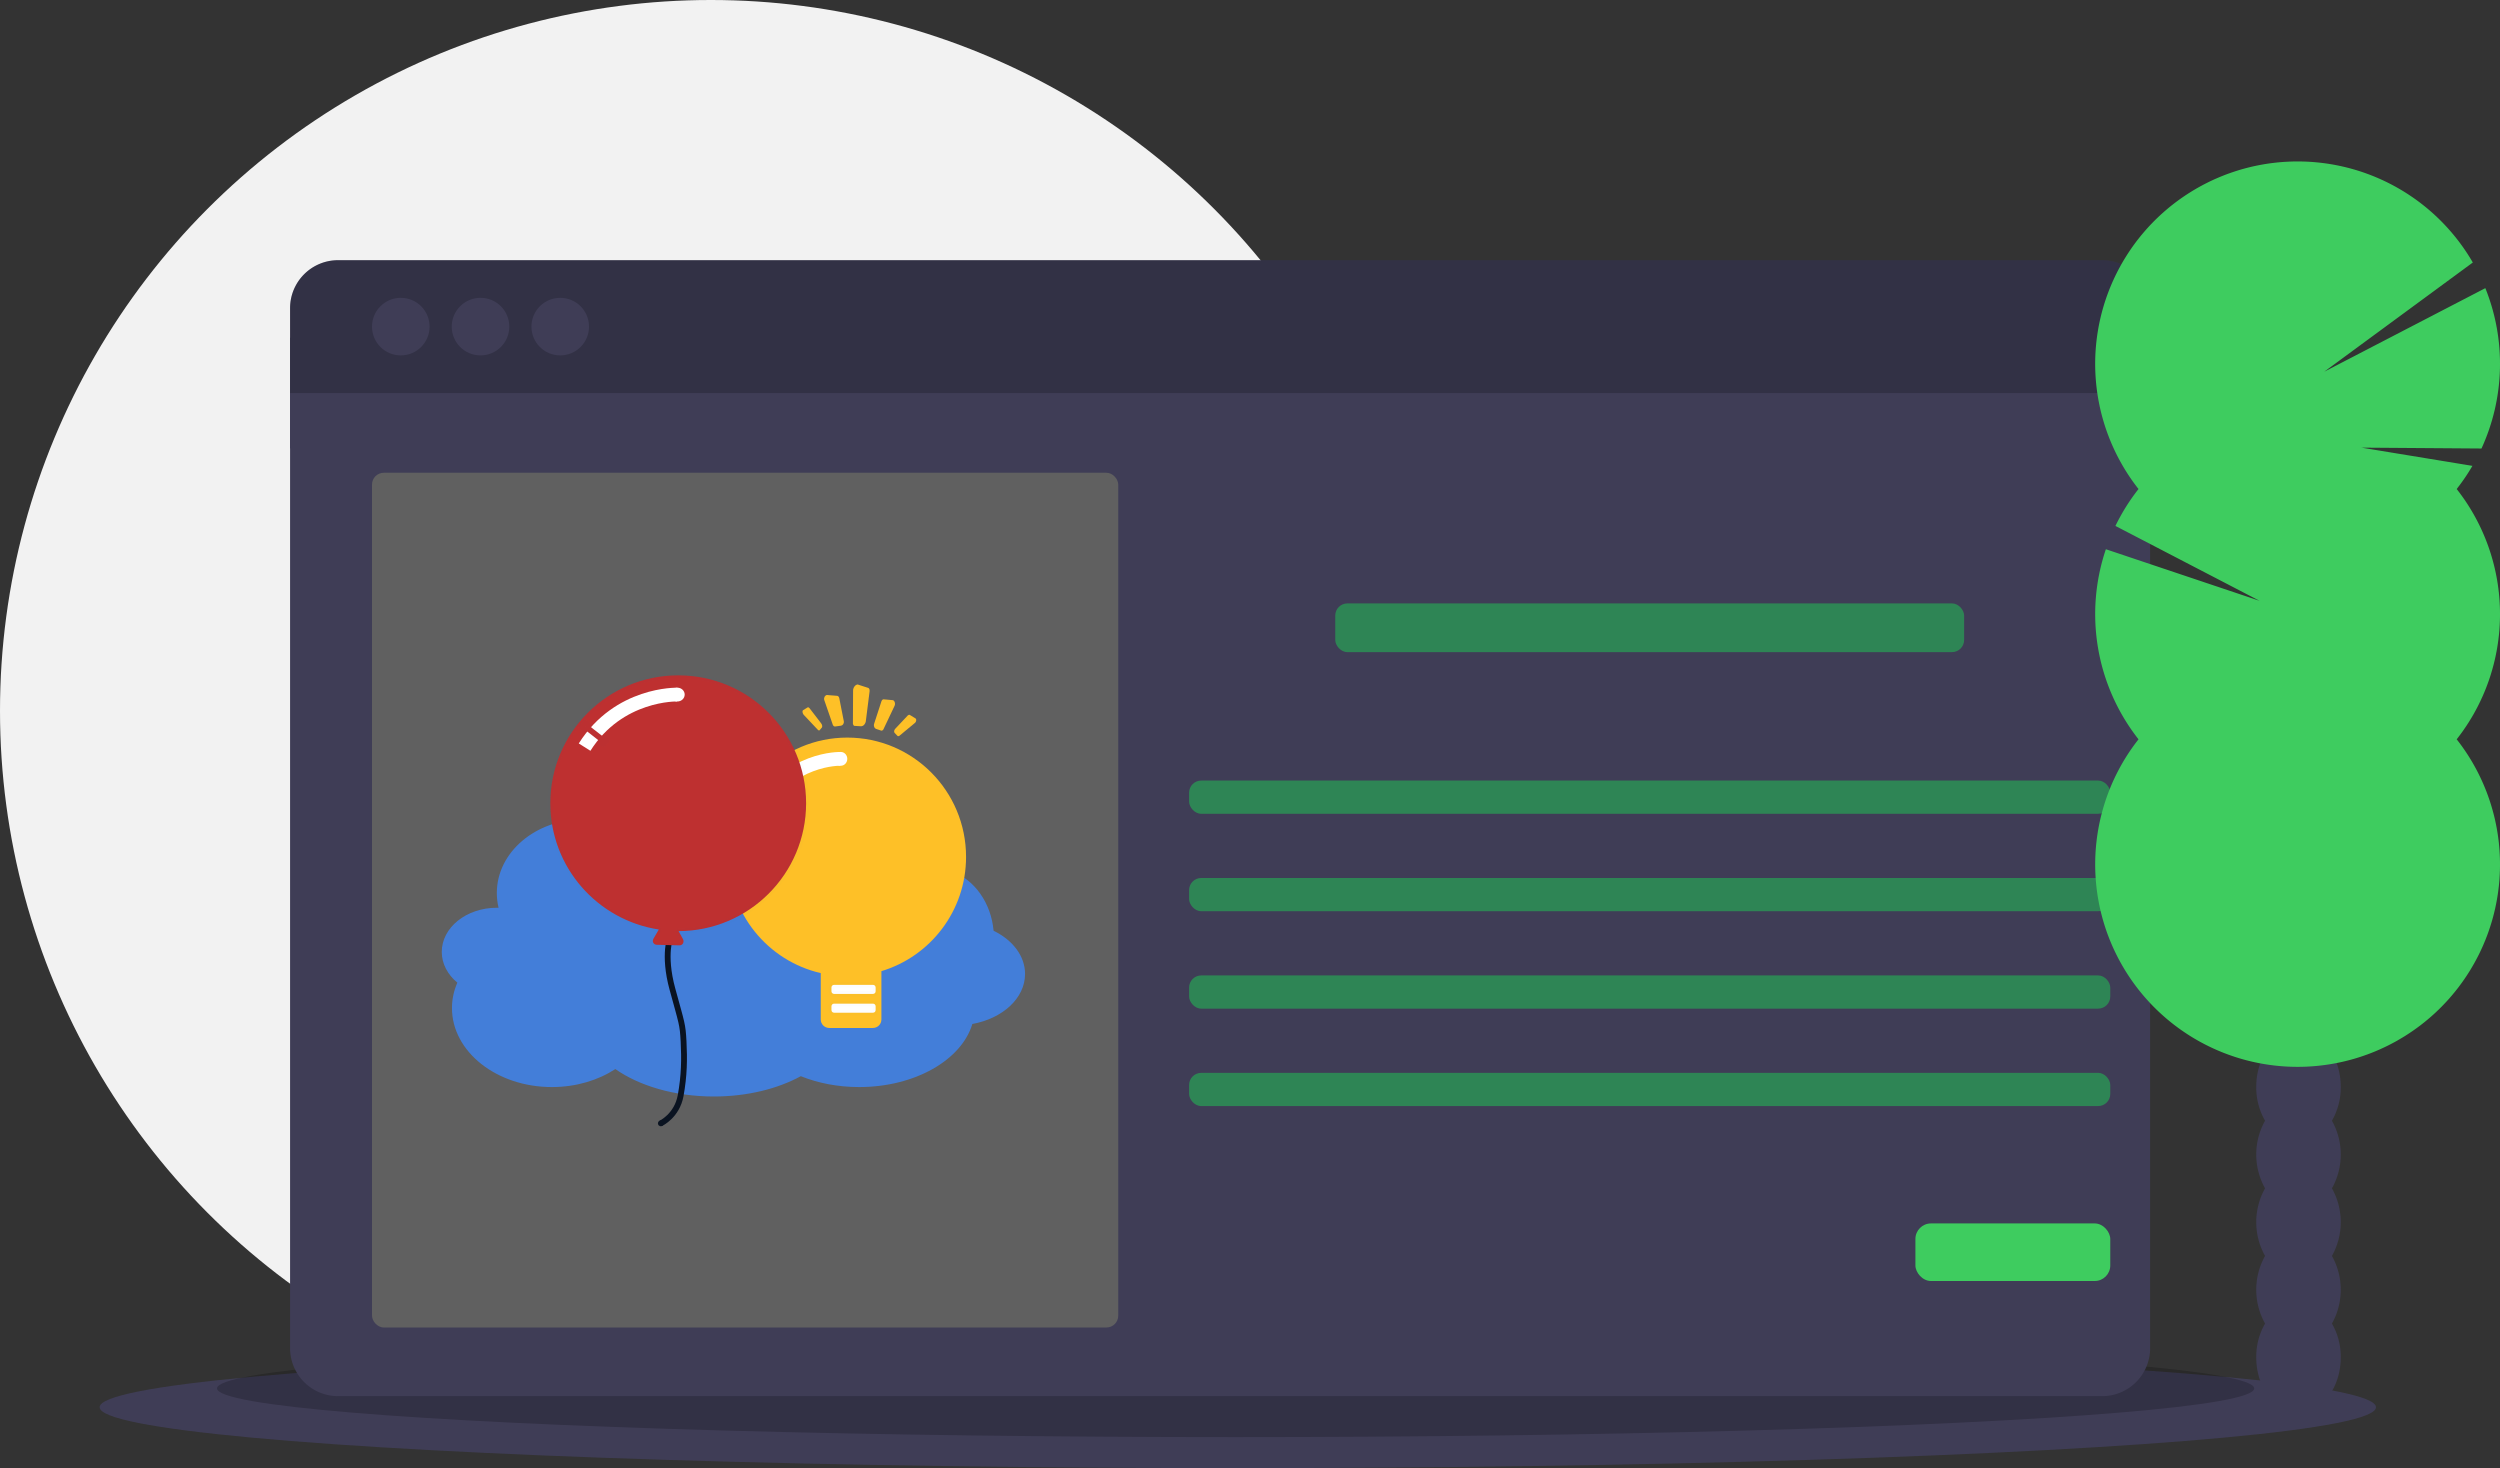 <svg xmlns="http://www.w3.org/2000/svg" width="1129" height="663" viewBox="0 0 1129 663">
  <rect x="0" y="0" width="1129" height="663" fill="#333333" stroke="none"/>
  <title>Focus on What Matters</title>
  <circle cx="321" cy="321" r="321" fill="#f2f2f2" />
  <ellipse cx="559" cy="635.5" rx="514" ry="27.5" fill="#3f3d56" />
  <ellipse cx="558" cy="627" rx="460" ry="22" opacity="0.2" />
  <rect x="131" y="152.5" width="840" height="50" fill="#3f3d56" />
  <path d="M166.5,727.33A21.67,21.67,0,0,0,188.17,749H984.83A21.67,21.67,0,0,0,1006.5,727.33V296h-840Z" transform="translate(-35.5 -118.5)" fill="#3f3d56" />
  <path d="M984.83,236H188.17A21.67,21.67,0,0,0,166.5,257.67V296h840V257.67A21.67,21.67,0,0,0,984.83,236Z" transform="translate(-35.5 -118.5)" fill="#3f3d56" />
  <path d="M984.83,236H188.17A21.67,21.67,0,0,0,166.5,257.67V296h840V257.67A21.67,21.67,0,0,0,984.83,236Z" transform="translate(-35.5 -118.5)" opacity="0.2" />
  <circle cx="181" cy="147.5" r="13" fill="#3f3d56" />
  <circle cx="217" cy="147.5" r="13" fill="#3f3d56" />
  <circle cx="253" cy="147.5" r="13" fill="#3f3d56" />
  <rect x="168" y="213.5" width="337" height="386" rx="5.335" fill="#606060" />
  <rect x="603" y="272.5" width="284" height="22" rx="5.476" fill="#2e8555" />
  <rect x="537" y="352.5" width="416" height="15" rx="5.476" fill="#2e8555" />
  <rect x="537" y="396.5" width="416" height="15" rx="5.476" fill="#2e8555" />
  <rect x="537" y="440.5" width="416" height="15" rx="5.476" fill="#2e8555" />
  <rect x="537" y="484.5" width="416" height="15" rx="5.476" fill="#2e8555" />
  <rect x="865" y="552.5" width="88" height="26" rx="7.028" fill="#3ecc5f" />
  <path d="M1088.603,624.616a30.114,30.114,0,0,0,3.983-15.266c0-13.797-8.544-24.981-19.083-24.981s-19.083,11.184-19.083,24.981a30.114,30.114,0,0,0,3.983,15.266,31.248,31.248,0,0,0,0,30.532,31.248,31.248,0,0,0,0,30.532,31.248,31.248,0,0,0,0,30.532,30.114,30.114,0,0,0-3.983,15.266c0,13.797,8.544,24.981,19.083,24.981s19.083-11.184,19.083-24.981a30.114,30.114,0,0,0-3.983-15.266,31.248,31.248,0,0,0,0-30.532,31.248,31.248,0,0,0,0-30.532,31.248,31.248,0,0,0,0-30.532Z" transform="translate(-35.5 -118.5)" fill="#3f3d56" />
  <ellipse cx="1038.003" cy="460.318" rx="19.083" ry="24.981" fill="#3f3d56" />
  <ellipse cx="1038.003" cy="429.786" rx="19.083" ry="24.981" fill="#3f3d56" />
  <path d="M1144.939,339.345a91.611,91.611,0,0,0,7.107-10.461l-50.141-8.235,54.229.403a91.566,91.566,0,0,0,1.746-72.426l-72.754,37.741,67.097-49.321a91.413,91.413,0,1,0-150.971,102.298,91.458,91.458,0,0,0-10.425,16.669l65.087,33.814-69.4-23.292a91.46,91.46,0,0,0,14.738,85.837,91.406,91.406,0,1,0,143.689,0,91.418,91.418,0,0,0,0-113.029Z" transform="translate(-35.5 -118.5)" fill="#3ecc5f" fill-rule="evenodd" />
  <!-- <path d="M981.6885,395.8592a91.01343,91.01343,0,0,0,19.56129,56.51431,91.40575,91.40575,0,1,0,143.68892,0C1157.18982,436.82067,981.6885,385.60008,981.6885,395.8592Z" transform="translate(-35.5 -118.5)" opacity="0.1" />
  <path d="M365.62,461.43628H477.094v45.12043H365.62Z" transform="translate(-35.5 -118.5)" fill="#fff" fill-rule="evenodd" />
  <path d="M264.76252,608.74122a26.50931,26.50931,0,0,1-22.96231-13.27072,26.50976,26.50976,0,0,0,22.96231,39.81215H291.304V608.74122Z" transform="translate(-35.5 -118.5)" fill="#3ecc5f" fill-rule="evenodd" />
  <path d="M384.17242,468.57061l92.92155-5.80726V449.49263a26.54091,26.54091,0,0,0-26.54143-26.54143H331.1161l-3.31768-5.74622a3.83043,3.83043,0,0,0-6.63536,0l-3.31768,5.74622-3.31767-5.74622a3.83043,3.83043,0,0,0-6.63536,0l-3.31768,5.74622L301.257,417.205a3.83043,3.83043,0,0,0-6.63536,0L291.304,422.9512c-.02919,0-.05573.004-.08625.004l-5.49674-5.49541a3.8293,3.8293,0,0,0-6.4071,1.71723l-1.81676,6.77338L270.607,424.1031a3.82993,3.82993,0,0,0-4.6912,4.69253l1.84463,6.89148-6.77072,1.81411a3.8315,3.8315,0,0,0-1.71988,6.40975l5.49673,5.49673c0,.02787-.004.05574-.004.08493l-5.74622,3.31768a3.83043,3.83043,0,0,0,0,6.63536l5.74621,3.31768L259.0163,466.081a3.83043,3.83043,0,0,0,0,6.63536l5.74622,3.31768-5.74622,3.31767a3.83043,3.83043,0,0,0,0,6.63536l5.74622,3.31768-5.74622,3.31768a3.83043,3.83043,0,0,0,0,6.63536l5.74622,3.31768-5.74622,3.31767a3.83043,3.83043,0,0,0,0,6.63536l5.74622,3.31768-5.74622,3.31768a3.83043,3.83043,0,0,0,0,6.63536l5.74622,3.31768-5.74622,3.31768a3.83042,3.83042,0,0,0,0,6.63535l5.74622,3.31768-5.74622,3.31768a3.83043,3.83043,0,0,0,0,6.63536l5.74622,3.31768L259.0163,558.976a3.83042,3.83042,0,0,0,0,6.63535l5.74622,3.31768-5.74622,3.31768a3.83043,3.83043,0,0,0,0,6.63536l5.74622,3.31768-5.74622,3.31768a3.83042,3.83042,0,0,0,0,6.63535l5.74622,3.31768-5.74622,3.31768a3.83043,3.83043,0,0,0,0,6.63536l5.74622,3.31768A26.54091,26.54091,0,0,0,291.304,635.28265H450.55254A26.5409,26.5409,0,0,0,477.094,608.74122V502.5755l-92.92155-5.80727a14.12639,14.12639,0,0,1,0-28.19762" transform="translate(-35.5 -118.5)" fill="#3ecc5f" fill-rule="evenodd" />
  <path d="M424.01111,635.28265h39.81214V582.19979H424.01111Z" transform="translate(-35.5 -118.5)" fill="#3ecc5f" fill-rule="evenodd" />
  <path d="M490.36468,602.10586a6.60242,6.60242,0,0,0-.848.08493c-.05042-.19906-.09821-.39945-.15393-.59852A6.62668,6.62668,0,1,0,482.80568,590.21q-.2203-.22491-.44457-.44589a6.62391,6.62391,0,1,0-11.39689-6.56369c-.1964-.05575-.39414-.10218-.59056-.15262a6.63957,6.63957,0,1,0-13.10086,0c-.1964.05042-.39414.09687-.59056.15262a6.62767,6.62767,0,1,0-11.39688,6.56369,26.52754,26.52754,0,1,0,44.23127,25.52756,6.6211,6.6211,0,1,0,.848-13.18579" transform="translate(-35.5 -118.5)" fill="#44d860" fill-rule="evenodd" />
  <path d="M437.28182,555.65836H477.094V529.11693H437.28182Z" transform="translate(-35.5 -118.5)" fill="#3ecc5f" fill-rule="evenodd" />
  <path d="M490.36468,545.70532a3.31768,3.31768,0,0,0,0-6.63536,3.41133,3.41133,0,0,0-.42333.04247c-.02655-.09953-.04911-.19907-.077-.29859a3.319,3.319,0,0,0-1.278-6.37923,3.28174,3.28174,0,0,0-2.00122.68742q-.10947-.11346-.22294-.22295a3.282,3.282,0,0,0,.67149-1.98265,3.31768,3.31768,0,0,0-6.37-1.2992,13.27078,13.27078,0,1,0,0,25.54082,3.31768,3.31768,0,0,0,6.37-1.2992,3.282,3.282,0,0,0-.67149-1.98265q.11347-.10947.22294-.22294a3.28174,3.28174,0,0,0,2.00122.68742,3.31768,3.31768,0,0,0,1.278-6.37923c.02786-.0982.05042-.19907.077-.29859a3.41325,3.41325,0,0,0,.42333.04246" transform="translate(-35.5 -118.5)" fill="#44d860" fill-rule="evenodd" />
  <path d="M317.84538,466.081a3.31768,3.31768,0,0,1-3.31767-3.31768,9.953,9.953,0,1,0-19.90608,0,3.31768,3.31768,0,1,1-6.63535,0,16.58839,16.58839,0,1,1,33.17678,0,3.31768,3.31768,0,0,1-3.31768,3.31768" transform="translate(-35.5 -118.5)" fill-rule="evenodd" />
  <path d="M370.92825,635.28265h79.62429A26.5409,26.5409,0,0,0,477.094,608.74122v-92.895H397.46968a26.54091,26.54091,0,0,0-26.54143,26.54143Z" transform="translate(-35.5 -118.5)" fill="#ffff50" fill-rule="evenodd" />
  <path d="M457.21444,556.98543H390.80778a1.32707,1.32707,0,0,1,0-2.65414h66.40666a1.32707,1.32707,0,0,1,0,2.65414m0,26.54143H390.80778a1.32707,1.32707,0,1,1,0-2.65414h66.40666a1.32707,1.32707,0,0,1,0,2.65414m0,26.54143H390.80778a1.32707,1.32707,0,1,1,0-2.65414h66.40666a1.32707,1.32707,0,0,1,0,2.65414m0-66.10674H390.80778a1.32707,1.32707,0,0,1,0-2.65414h66.40666a1.32707,1.32707,0,0,1,0,2.65414m0,26.29459H390.80778a1.32707,1.32707,0,0,1,0-2.65414h66.40666a1.32707,1.32707,0,0,1,0,2.65414m0,26.54143H390.80778a1.32707,1.32707,0,0,1,0-2.65414h66.40666a1.32707,1.32707,0,0,1,0,2.65414M477.094,474.19076c-.01592,0-.0292-.008-.04512-.00663-4.10064.13934-6.04083,4.24132-7.75274,7.86024-1.78623,3.78215-3.16771,6.24122-5.43171,6.16691-2.50685-.09024-3.94007-2.92222-5.45825-5.91874-1.74377-3.44243-3.73438-7.34667-7.91333-7.20069-4.04227.138-5.98907,3.70784-7.70631,6.857-1.82738,3.35484-3.07084,5.39455-5.46887,5.30033-2.55727-.09289-3.91619-2.39536-5.48877-5.06013-1.75306-2.96733-3.77951-6.30359-7.8775-6.18946-3.97326.13669-5.92537,3.16507-7.64791,5.83912-1.82207,2.82666-3.09872,4.5492-5.52725,4.447-2.61832-.09289-3.9706-2.00388-5.53522-4.21611-1.757-2.4856-3.737-5.299-7.82308-5.16231-3.88567.13271-5.83779,2.61434-7.559,4.80135-1.635,2.07555-2.9116,3.71846-5.61218,3.615a1.32793,1.32793,0,1,0-.09555,2.65414c4.00377.134,6.03154-2.38873,7.79257-4.6275,1.562-1.9853,2.91027-3.69855,5.56441-3.78879,2.55594-.10882,3.75429,1.47968,5.56707,4.04093,1.7212,2.43385,3.67465,5.19416,7.60545,5.33616,4.11789.138,6.09921-2.93946,7.8536-5.66261,1.56861-2.43385,2.92221-4.53461,5.50734-4.62352,2.37944-.08892,3.67466,1.79154,5.50072,4.885,1.72121,2.91557,3.67069,6.21865,7.67977,6.36463,4.14709.14332,6.14965-3.47693,7.89475-6.68181,1.51155-2.77092,2.93814-5.38791,5.46621-5.4755,2.37944-.05573,3.62025,2.11668,5.45558,5.74622,1.71459,3.388,3.65875,7.22591,7.73019,7.37321l.22429.004c4.06614,0,5.99571-4.08074,7.70364-7.68905,1.51154-3.19825,2.94211-6.21069,5.3972-6.33411Z" transform="translate(-35.5 -118.5)" fill-rule="evenodd" />
  <path d="M344.38682,635.28265h53.08286V582.19979H344.38682Z" transform="translate(-35.5 -118.5)" fill="#3ecc5f" fill-rule="evenodd" />
  <path d="M424.01111,602.10586a6.60242,6.60242,0,0,0-.848.08493c-.05042-.19906-.09821-.39945-.15394-.59852A6.62667,6.62667,0,1,0,416.45211,590.21q-.2203-.22491-.44458-.44589a6.62391,6.62391,0,1,0-11.39689-6.56369c-.1964-.05575-.39413-.10218-.59054-.15262a6.63957,6.63957,0,1,0-13.10084,0c-.19641.05042-.39414.09687-.59055.15262a6.62767,6.62767,0,1,0-11.39689,6.56369,26.52755,26.52755,0,1,0,44.2313,25.52756,6.6211,6.6211,0,1,0,.848-13.18579" transform="translate(-35.5 -118.5)" fill="#44d860" fill-rule="evenodd" />
  <path d="M344.38682,555.65836h53.08286V529.11693H344.38682Z" transform="translate(-35.5 -118.5)" fill="#3ecc5f" fill-rule="evenodd" />
  <path d="M410.74039,545.70532a3.31768,3.31768,0,1,0,0-6.63536,3.41133,3.41133,0,0,0-.42333.04247c-.02655-.09953-.04911-.19907-.077-.29859a3.319,3.319,0,0,0-1.278-6.37923,3.28174,3.28174,0,0,0-2.00122.68742q-.10947-.11346-.22294-.22295a3.282,3.282,0,0,0,.67149-1.98265,3.31768,3.31768,0,0,0-6.37-1.2992,13.27078,13.27078,0,1,0,0,25.54082,3.31768,3.31768,0,0,0,6.37-1.2992,3.282,3.282,0,0,0-.67149-1.98265q.11347-.10947.22294-.22294a3.28174,3.28174,0,0,0,2.00122.68742,3.31768,3.31768,0,0,0,1.278-6.37923c.02786-.0982.05042-.19907.077-.29859a3.41325,3.41325,0,0,0,.42333.04246" transform="translate(-35.5 -118.5)" fill="#44d860" fill-rule="evenodd" />
  <path d="M424.01111,447.8338a3.60349,3.60349,0,0,1-.65028-.06636,3.34415,3.34415,0,0,1-.62372-.18579,3.44679,3.44679,0,0,1-.572-.30522,5.02708,5.02708,0,0,1-.50429-.4114,3.88726,3.88726,0,0,1-.41007-.50428,3.27532,3.27532,0,0,1-.55737-1.84463,3.60248,3.60248,0,0,1,.06636-.65027,3.82638,3.82638,0,0,1,.18447-.62373,3.48858,3.48858,0,0,1,.30656-.57064,3.197,3.197,0,0,1,.91436-.91568,3.44685,3.44685,0,0,1,.572-.30523,3.344,3.344,0,0,1,.62372-.18578,3.06907,3.06907,0,0,1,1.30053,0,3.22332,3.22332,0,0,1,1.19436.491,5.02835,5.02835,0,0,1,.50429.41139,4.8801,4.8801,0,0,1,.41139.50429,3.38246,3.38246,0,0,1,.30522.57064,3.47806,3.47806,0,0,1,.25215,1.274A3.36394,3.36394,0,0,1,426.36,446.865a5.02708,5.02708,0,0,1-.50429.4114,3.3057,3.3057,0,0,1-1.84463.55737m26.54143-1.65884a3.38754,3.38754,0,0,1-2.35024-.96877,5.04185,5.04185,0,0,1-.41007-.50428,3.27532,3.27532,0,0,1-.55737-1.84463,3.38659,3.38659,0,0,1,.96744-2.34892,5.02559,5.02559,0,0,1,.50429-.41139,3.44685,3.44685,0,0,1,.572-.30523,3.3432,3.3432,0,0,1,.62373-.18579,3.06952,3.06952,0,0,1,1.30052,0,3.22356,3.22356,0,0,1,1.19436.491,5.02559,5.02559,0,0,1,.50429.41139,3.38792,3.38792,0,0,1,.96876,2.34892,3.72635,3.72635,0,0,1-.06636.65026,3.37387,3.37387,0,0,1-.18579.62373,4.71469,4.71469,0,0,1-.30522.57064,4.8801,4.8801,0,0,1-.41139.50429,5.02559,5.02559,0,0,1-.50429.41139,3.30547,3.30547,0,0,1-1.84463.55737" transform="translate(-35.5 -118.5)" fill-rule="evenodd" /> -->
  <g id="layer-2" transform="translate(175, 255), scale(0.3)">
        <path
            d="M478.406 326.674C408.56 326.674 347.865 350.283 316.886 385.016C309.757 383.991 302.48 383.314 295.007 383.314C222.967 383.314 164.559 432.968 164.559 494.212C164.559 501.868 165.457 509.34 167.194 516.559C166.313 516.537 165.447 516.466 164.559 516.466C118.78 516.466 81.669 546.216 81.669 582.918C81.669 600.917 90.615 617.224 105.111 629.19C99.954 641.202 97.021 654.025 97.021 667.415C97.021 733.122 164.372 786.391 247.449 786.391C283.725 786.391 316.983 776.222 342.963 759.309C378.951 784.552 431.991 800.598 491.276 800.598C541.638 800.598 587.407 788.962 622.153 770.018C647.948 780.37 677.878 786.392 709.946 786.391C793.994 786.391 864.148 745.632 880.384 691.433C925.886 683.204 959.719 652.676 959.719 616.16C959.719 588.887 940.845 564.923 912.344 551.1C908.616 509.275 883.871 474.807 850.66 462.116C837.191 403.84 779.322 360.008 709.946 360.008C682.152 360.008 656.308 367.174 634.319 379.352C601.991 347.777 544.343 326.674 478.406 326.674Z"
            fill="#437ed9" fill-rule="nonzero" opacity="1" stroke="#437ed9" stroke-linecap="butt"
            stroke-linejoin="round" stroke-opacity="0" stroke-width="10" />
        <g opacity="1">
            <path
                d="M692.125 260.312C593.385 260.313 513.344 340.718 513.344 439.906C513.344 525.283 572.703 596.597 652.188 614.844L652.188 684.719C652.187 691.759 657.897 697.438 664.938 697.438L730.719 697.438C737.759 697.438 743.469 691.759 743.469 684.719L743.469 611.906C817.177 589.739 870.906 521.163 870.906 439.906C870.906 340.718 790.865 260.312 692.125 260.312Z"
                fill="#fec027" fill-rule="nonzero" opacity="1" stroke="#437ed9" stroke-linecap="butt"
                stroke-linejoin="round" stroke-opacity="0" stroke-width="10" />
            <g opacity="1">
                <path
                    d="M786.145 226.14C785.273 225.732 784.199 226.122 783.253 226.946C783.205 226.988 783.156 227.025 783.108 227.069L782.505 227.717L764.801 246.526L764.421 246.923C763.972 247.372 763.548 247.886 763.235 248.555C762.385 250.37 762.49 252.201 763.341 253.171L763.295 253.232L767.228 257.261L767.54 257.571C767.589 257.626 767.641 257.678 767.696 257.727C767.829 257.844 767.931 258.001 768.094 258.077C768.749 258.384 769.514 258.226 770.261 257.806C770.303 257.782 770.347 257.783 770.389 257.757L770.428 257.748C770.543 257.676 770.643 257.55 770.755 257.464C770.768 257.454 770.778 257.436 770.791 257.426L793.057 238.975L793.654 238.489C794.283 237.989 794.871 237.355 795.287 236.465C796.312 234.277 796.015 231.966 794.609 231.307C794.588 231.297 794.561 231.311 794.54 231.302L786.174 226.154C786.164 226.149 786.155 226.145 786.145 226.14Z"
                    fill="#fec027" fill-rule="nonzero" opacity="1" stroke="#437ed9" stroke-linecap="butt"
                    stroke-linejoin="round" stroke-opacity="0" stroke-width="10" />
                <path
                    d="M746.725 202.705C745.422 202.727 744.348 203.788 743.686 205.28C743.653 205.357 743.614 205.427 743.582 205.506L743.234 206.598L732.863 238.44L732.638 239.115C732.358 239.891 732.147 240.726 732.163 241.679C732.207 244.264 733.421 246.326 735.032 246.967L735.012 247.064L742.187 249.5L742.75 249.682C742.842 249.717 742.937 249.748 743.032 249.773C743.263 249.834 743.481 249.957 743.724 249.953C744.702 249.937 745.539 249.32 746.198 248.41C746.236 248.358 746.289 248.334 746.325 248.28L746.368 248.247C746.464 248.099 746.511 247.895 746.596 247.732C746.606 247.713 746.607 247.687 746.617 247.668L762.749 213.653L763.186 212.75C763.654 211.813 763.993 210.745 763.972 209.478C763.92 206.361 762.187 203.852 760.085 203.887C760.054 203.887 760.03 203.919 759.999 203.92L746.768 202.704C746.754 202.704 746.74 202.705 746.725 202.705Z"
                    fill="#fec027" fill-rule="nonzero" opacity="1" stroke="#437ed9" stroke-linecap="butt"
                    stroke-linejoin="round" stroke-opacity="0" stroke-width="10" />
                <path
                    d="M632.614 214.754C633.339 214.441 634.287 214.969 635.151 215.924C635.195 215.973 635.24 216.016 635.284 216.067L635.842 216.801L652.227 238.133L652.577 238.584C652.991 239.097 653.387 239.672 653.698 240.393C654.541 242.349 654.563 244.206 653.891 245.095L653.934 245.162L650.8 248.805L650.551 249.084C650.511 249.134 650.47 249.181 650.426 249.224C650.319 249.328 650.24 249.476 650.105 249.534C649.561 249.769 648.893 249.516 648.225 248.998C648.187 248.968 648.15 248.964 648.112 248.932L648.077 248.918C647.974 248.831 647.88 248.69 647.779 248.589C647.767 248.577 647.757 248.557 647.746 248.545L627.46 227.032L626.916 226.464C626.345 225.877 625.8 225.159 625.387 224.201C624.371 221.843 624.484 219.518 625.653 219.014C625.67 219.007 625.694 219.024 625.711 219.018L632.59 214.764C632.598 214.76 632.606 214.757 632.614 214.754Z"
                    fill="#fec027" fill-rule="nonzero" opacity="1" stroke="#437ed9" stroke-linecap="butt"
                    stroke-linejoin="round" stroke-opacity="0" stroke-width="10" />
                <path
                    d="M677.03 197.459C678.444 197.71 679.449 198.925 679.94 200.483C679.966 200.563 679.997 200.637 680.019 200.719L680.23 201.836L686.64 234.428L686.783 235.12C686.968 235.919 687.07 236.763 686.906 237.681C686.464 240.171 684.828 241.948 682.978 242.284L682.985 242.38L674.811 243.467L674.171 243.544C674.065 243.562 673.958 243.575 673.851 243.582C673.59 243.6 673.334 243.681 673.07 243.634C672.009 243.446 671.194 242.702 670.616 241.706C670.583 241.649 670.528 241.617 670.497 241.558L670.456 241.519C670.374 241.359 670.354 241.154 670.286 240.981C670.279 240.962 670.281 240.935 670.274 240.916L657.932 205.206L657.594 204.258C657.229 203.27 657.023 202.177 657.24 200.957C657.774 197.955 660.041 195.837 662.321 196.242C662.355 196.248 662.377 196.282 662.41 196.289L676.983 197.45C676.999 197.453 677.014 197.456 677.03 197.459Z"
                    fill="#fec027" fill-rule="nonzero" opacity="1" stroke="#437ed9" stroke-linecap="butt"
                    stroke-linejoin="round" stroke-opacity="0" stroke-width="10" />
                <path
                    d="M723.803 185.567C725.197 186.207 725.804 187.963 725.743 190.031C725.74 190.137 725.745 190.238 725.738 190.346L725.547 191.796L720.208 234.166L720.101 235.066C720 236.112 719.794 237.194 719.282 238.308C717.894 241.331 715.514 243.185 713.444 243.18L713.416 243.303L704.415 242.787L703.713 242.736C703.595 242.734 703.477 242.726 703.362 242.711C703.081 242.673 702.781 242.716 702.521 242.596C701.475 242.115 700.893 240.994 700.654 239.613C700.64 239.533 700.595 239.481 700.584 239.4L700.556 239.341C700.528 239.121 700.583 238.859 700.576 238.627C700.576 238.601 700.588 238.569 700.588 238.542L700.842 190.897L700.839 189.629C700.82 188.305 701.009 186.887 701.69 185.406C703.363 181.762 706.534 179.625 708.782 180.658C708.815 180.673 708.825 180.721 708.857 180.738L723.757 185.546C723.773 185.553 723.787 185.56 723.803 185.567Z"
                    fill="#fec027" fill-rule="nonzero" opacity="1" stroke="#437ed9" stroke-linecap="butt"
                    stroke-linejoin="round" stroke-opacity="0" stroke-width="10" />
            </g>
            <g opacity="1" >
                <path
                    d="M672.499 292.328C672.499 286.584 676.892 281.928 682.312 281.928C687.731 281.928 692.125 286.584 692.125 292.328C692.125 298.071 687.731 302.728 682.312 302.728C676.892 302.728 672.499 298.071 672.499 292.328Z"
                    fill="#ffffff" fill-rule="nonzero" opacity="1" stroke="#0a1321" stroke-linecap="butt"
                    stroke-linejoin="round" stroke-opacity="0" stroke-width="0.1" />
                <path d="M682.046 292.348C682.046 292.348 603.781 289.864 557.888 371.419" fill="none" opacity="1"
                    stroke="#ffffff" stroke-linecap="butt" stroke-linejoin="round" stroke-width="20.734"
                    />
            </g>
            <path
                d="M668.283 664.753C668.283 662.591 670.028 660.838 672.18 660.838L730.882 660.838C733.035 660.838 734.78 662.591 734.78 664.753L734.78 670.543C734.78 672.704 733.035 674.457 730.882 674.457L672.18 674.457C670.028 674.457 668.283 672.704 668.283 670.543L668.283 664.753Z"
                fill="#ffffff" fill-rule="nonzero" opacity="1" stroke="#437ed9" stroke-linecap="butt"
                stroke-linejoin="round" stroke-opacity="0.013" stroke-width="8.379"
                />
            <path
                d="M668.283 636.465C668.283 634.303 670.028 632.55 672.18 632.55L730.882 632.55C733.035 632.55 734.78 634.303 734.78 636.465L734.78 642.255C734.78 644.417 733.035 646.169 730.882 646.169L672.18 646.169C670.028 646.169 668.283 644.417 668.283 642.255L668.283 636.465Z"
                fill="#ffffff" fill-rule="nonzero" opacity="1" stroke="#437ed9" stroke-linecap="butt"
                stroke-linejoin="round" stroke-opacity="0.013" stroke-width="8.379"
                />
        </g>
        <g opacity="1" >
            <path
                d="M426.351 558.412C426.351 558.412 414.482 586.087 428.835 638.709C443.188 691.331 444.292 691.331 445.672 717.837C447.052 744.342 446.776 768.899 441.256 799.303C435.736 829.707 411.446 841.011 411.446 841.011"
                fill="#437ed9" fill-opacity="0" fill-rule="nonzero" opacity="1" stroke="#0a1321" stroke-linecap="butt"
                stroke-linejoin="round" stroke-width="8.767" />
            <path
                d="M437.625 166.625C331.299 166.625 245.094 252.83 245.094 359.156C245.094 455.526 315.979 535.113 408.406 549.219L400.094 563.5C400.042 563.588 400.046 563.691 400 563.781C399.812 564.147 399.729 564.554 399.625 564.938C399.533 565.274 399.436 565.579 399.406 565.938C399.375 566.32 399.393 566.684 399.438 567.062C399.483 567.438 399.542 567.837 399.656 568.188C399.779 568.564 399.958 568.904 400.156 569.25C400.321 569.536 400.478 569.841 400.688 570.094C400.966 570.429 401.329 570.698 401.688 570.969C401.945 571.163 402.181 571.382 402.469 571.531C402.818 571.71 403.197 571.772 403.562 571.875C403.919 571.977 404.274 572.094 404.656 572.125C404.765 572.134 404.858 572.216 404.969 572.219L439.719 573.094C442.586 573.168 444.915 571.104 445.438 568.375C445.567 567.924 445.546 567.44 445.562 566.969C445.6 565.953 445.497 564.953 444.969 564L438.125 551.656C544.22 551.385 630.125 465.315 630.125 359.156C630.125 252.83 543.951 166.625 437.625 166.625Z"
                fill="#be3030" fill-rule="nonzero" opacity="1" stroke="#437ed9" stroke-linecap="butt"
                stroke-linejoin="round" stroke-opacity="0.013" stroke-width="8.379" />
            <path
                d="M407.112 841.011C407.112 838.617 409.053 836.677 411.446 836.677C413.84 836.677 415.78 838.617 415.78 841.011C415.78 843.405 413.84 845.345 411.446 845.345C409.053 845.345 407.112 843.405 407.112 841.011Z"
                fill="#0a1321" fill-rule="nonzero" opacity="1" stroke="#0a1321" stroke-linecap="butt"
                stroke-linejoin="round" stroke-width="0.1" />
            <g opacity="1" >
                <path
                    d="M425.321 195.577C425.321 189.833 430.253 185.177 436.336 185.177C442.419 185.177 447.351 189.833 447.351 195.577C447.351 201.32 442.419 205.977 436.336 205.977C430.253 205.977 425.321 201.32 425.321 195.577Z"
                    fill="#ffffff" fill-rule="nonzero" opacity="1" stroke="#0a1321" stroke-linecap="butt"
                    stroke-linejoin="round" stroke-opacity="0" stroke-width="0.1" />
                <path d="M436.037 195.597C436.037 195.597 348.188 193.113 296.674 274.668" fill="none" opacity="1"
                    stroke="#ffffff" stroke-linecap="butt" stroke-linejoin="round" stroke-width="20.734"
                    />
            </g>
            <path d="M296.715 237.173L330.378 263.462L325.089 270.235L291.426 243.947L296.715 237.173Z" fill="#be3030"
                fill-rule="nonzero" opacity="1" stroke="#437ed9" stroke-linecap="butt" stroke-linejoin="round"
                stroke-opacity="0.013" stroke-width="8.379" />
        </g>
        <g opacity="0" >
            <path
                d="M167.166 641.594C95.894 626.479 110.226 521.375 194.194 548.187C257.793 568.495 222.436 653.316 167.166 641.594Z"
                fill="none" opacity="1" stroke="#ffffff" stroke-linecap="round" stroke-linejoin="round"
                stroke-width="8.379" />
            <path d="M221.004 541.137C192.053 555.516 310.371 525.853 316.719 557.382" fill="none" opacity="1"
                stroke="#ffffff" stroke-linecap="round" stroke-linejoin="round" stroke-width="8.379"
                />
            <path
                d="M295.091 546.492C291.163 546.884 302.09 621.081 297.489 629.697C287.808 647.822 239.846 658.083 236.98 629.758"
                fill="none" opacity="1" stroke="#ffffff" stroke-linecap="round" stroke-linejoin="round"
                stroke-width="8.379" />
            <path
                d="M126.899 673.649C123.16 667.299 134.527 669.836 139.058 669.937C206.633 671.438 276.927 663.203 344.297 658.803"
                fill="none" opacity="1" stroke="#ffffff" stroke-linecap="round" stroke-linejoin="round"
                stroke-width="8.379" />
            <path
                d="M231.362 695.572C231.362 682.296 225.988 724.822 234.193 735.302C240.919 743.893 272.205 732.302 270.647 731.786"
                fill="none" opacity="1" stroke="#ffffff" stroke-linecap="round" stroke-linejoin="round"
                stroke-width="8.379" />
            <path d="M287.636 735.302C287.516 735.361 291.588 675.913 306.394 683.267" fill="none" opacity="1"
                stroke="#ffffff" stroke-linecap="round" stroke-linejoin="round" stroke-width="8.379"
                />
            <path d="M308.517 682.563C321.649 695.608 338.222 744.607 321.612 736.357" fill="none" opacity="1"
                stroke="#ffffff" stroke-linecap="round" stroke-linejoin="round" stroke-width="8.379"
                />
            <path d="M292.591 717.371C294.232 714.11 323.033 707.348 319.135 709.284" fill="none" opacity="1"
                stroke="#ffffff" stroke-linecap="round" stroke-linejoin="round" stroke-width="8.379"
                />
            <path d="M350.28 687.134C345.952 674.235 350.988 741.516 350.988 727.919" fill="none" opacity="1"
                stroke="#ffffff" stroke-linecap="round" stroke-linejoin="round" stroke-width="8.379"
                />
            <path
                d="M350.216 687.183C342.669 677.598 386.565 681.941 386.297 694.106C385.912 711.515 346.292 707.711 350.669 704.311"
                fill="none" opacity="1" stroke="#ffffff" stroke-linecap="round" stroke-linejoin="round"
                stroke-width="8.379" />
            <path
                d="M350.517 731.857C365.864 727.562 383.665 733.054 399.066 725.856C418.502 716.772 391.021 701.295 377.874 704.974"
                fill="none" opacity="1" stroke="#ffffff" stroke-linecap="round" stroke-linejoin="round"
                stroke-width="8.379" />
            <path
                d="M396.051 672.216C396.051 668.535 398.95 665.551 402.526 665.551C406.103 665.551 409.002 668.535 409.002 672.216C409.002 675.898 406.103 678.882 402.526 678.882C398.95 678.882 396.051 675.898 396.051 672.216Z"
                fill="#0a1321" fill-opacity="0" fill-rule="nonzero" opacity="1" stroke="#ffffff" stroke-linecap="butt"
                stroke-linejoin="round" stroke-width="4.146" />
            <path
                d="M372.254 642.701C372.254 635.936 377.581 630.453 384.152 630.453C390.724 630.453 396.051 635.936 396.051 642.701C396.051 649.465 390.724 654.949 384.152 654.949C377.581 654.949 372.254 649.465 372.254 642.701Z"
                fill="#0a1321" fill-opacity="0" fill-rule="nonzero" opacity="1" stroke="#ffffff" stroke-linecap="butt"
                stroke-linejoin="round" stroke-width="8.572" />
            <path d="M108.102 691.901C124.961 695.3 198.462 682.543 206.494 692.825" fill="none" opacity="1"
                stroke="#ffffff" stroke-linecap="round" stroke-linejoin="round" stroke-width="8.572"
                />
        </g>
    </g>
</svg>
